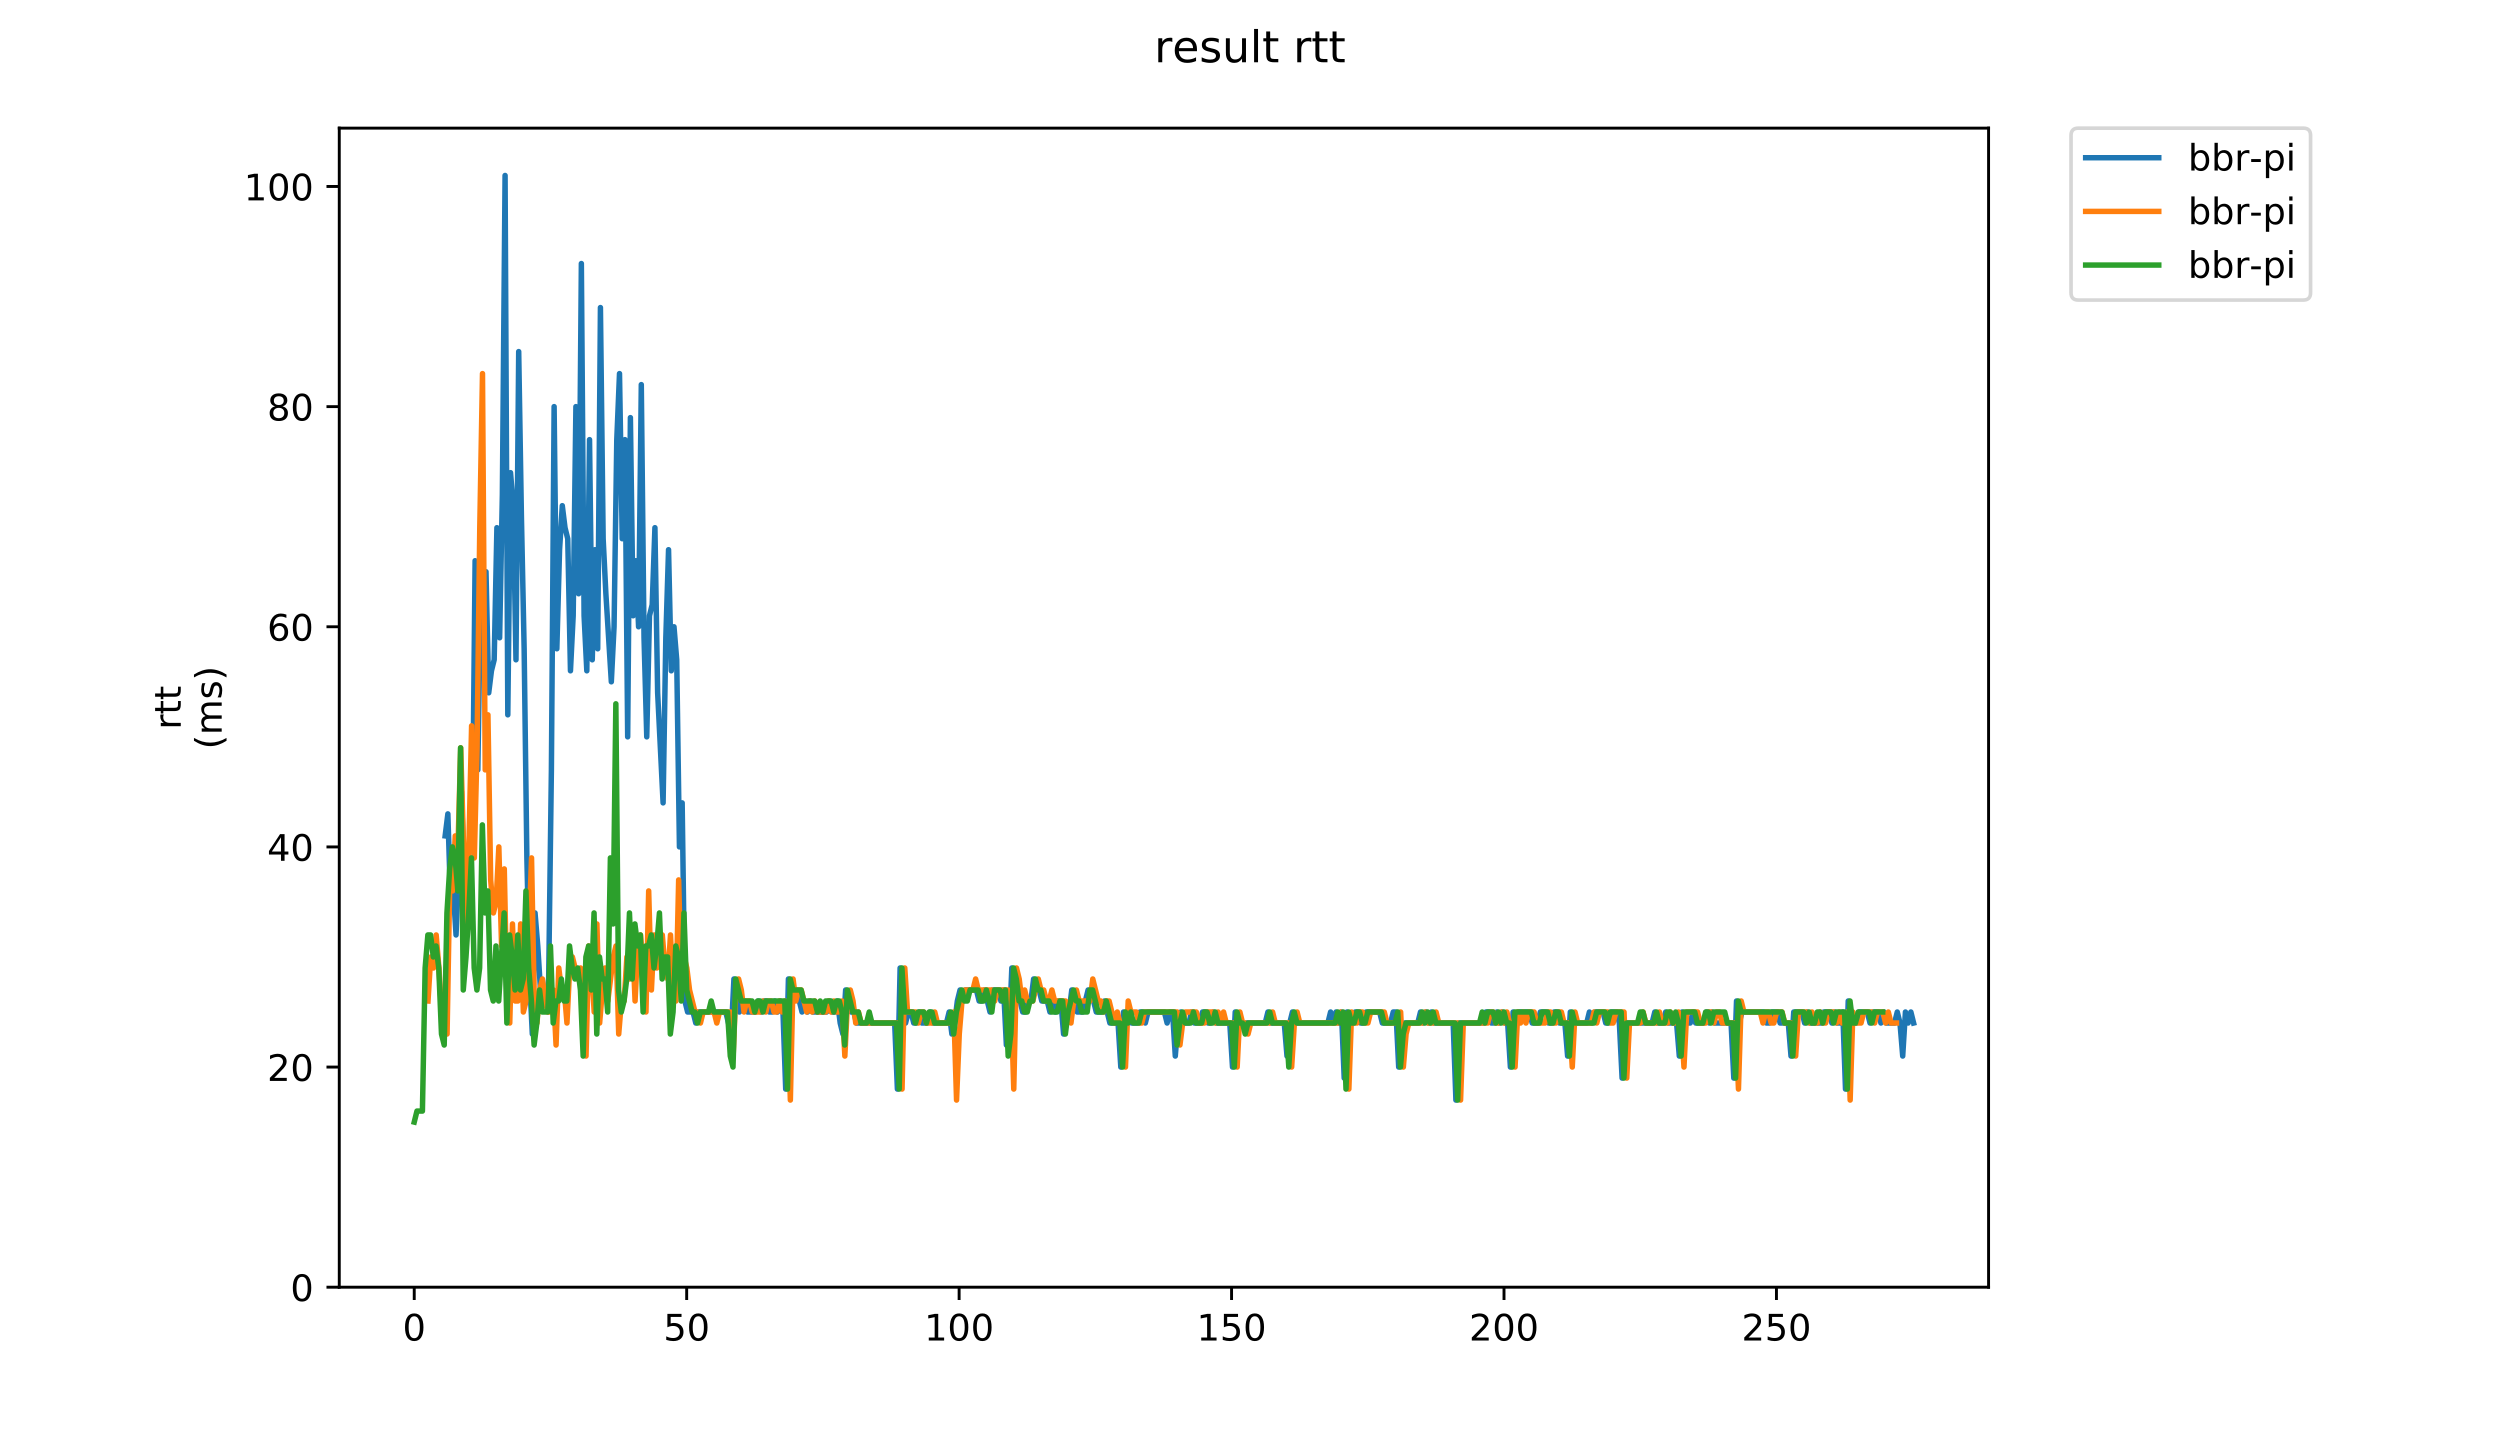 <?xml version="1.0" encoding="utf-8" standalone="no"?>
<!DOCTYPE svg PUBLIC "-//W3C//DTD SVG 1.1//EN"
  "http://www.w3.org/Graphics/SVG/1.1/DTD/svg11.dtd">
<!-- Created with matplotlib (https://matplotlib.org/) -->
<svg height="396pt" version="1.1" viewBox="0 0 684 396" width="684pt" xmlns="http://www.w3.org/2000/svg" xmlns:xlink="http://www.w3.org/1999/xlink">
 <defs>
  <style type="text/css">
*{stroke-linecap:butt;stroke-linejoin:round;}
  </style>
 </defs>
 <g id="figure_1">
  <g id="patch_1">
   <path d="M 0 396 
L 684 396 
L 684 0 
L 0 0 
z
" style="fill:#ffffff;"/>
  </g>
  <g id="axes_1">
   <g id="patch_2">
    <path d="M 92.824 352.174 
L 544.074 352.174 
L 544.074 35.062 
L 92.824 35.062 
z
" style="fill:#ffffff;"/>
   </g>
   <g id="matplotlib.axis_1">
    <g id="xtick_1">
     <g id="line2d_1">
      <defs>
       <path d="M 0 0 
L 0 3.5 
" id="mf0b9e42497" style="stroke:#000000;stroke-width:0.8;"/>
      </defs>
      <g>
       <use style="stroke:#000000;stroke-width:0.8;" x="113.335" xlink:href="#mf0b9e42497" y="352.174"/>
      </g>
     </g>
     <g id="text_1">
      <!-- 0 -->
      <defs>
       <path d="M 31.781 66.406 
Q 24.172 66.406 20.328 58.906 
Q 16.5 51.422 16.5 36.375 
Q 16.5 21.391 20.328 13.891 
Q 24.172 6.391 31.781 6.391 
Q 39.453 6.391 43.281 13.891 
Q 47.125 21.391 47.125 36.375 
Q 47.125 51.422 43.281 58.906 
Q 39.453 66.406 31.781 66.406 
z
M 31.781 74.219 
Q 44.047 74.219 50.516 64.516 
Q 56.984 54.828 56.984 36.375 
Q 56.984 17.969 50.516 8.266 
Q 44.047 -1.422 31.781 -1.422 
Q 19.531 -1.422 13.062 8.266 
Q 6.594 17.969 6.594 36.375 
Q 6.594 54.828 13.062 64.516 
Q 19.531 74.219 31.781 74.219 
z
" id="DejaVuSans-48"/>
      </defs>
      <g transform="translate(110.154 366.773)scale(0.1 -0.1)">
       <use xlink:href="#DejaVuSans-48"/>
      </g>
     </g>
    </g>
    <g id="xtick_2">
     <g id="line2d_2">
      <g>
       <use style="stroke:#000000;stroke-width:0.8;" x="187.876" xlink:href="#mf0b9e42497" y="352.174"/>
      </g>
     </g>
     <g id="text_2">
      <!-- 50 -->
      <defs>
       <path d="M 10.797 72.906 
L 49.516 72.906 
L 49.516 64.594 
L 19.828 64.594 
L 19.828 46.734 
Q 21.969 47.469 24.109 47.828 
Q 26.266 48.188 28.422 48.188 
Q 40.625 48.188 47.75 41.5 
Q 54.891 34.812 54.891 23.391 
Q 54.891 11.625 47.562 5.094 
Q 40.234 -1.422 26.906 -1.422 
Q 22.312 -1.422 17.547 -0.641 
Q 12.797 0.141 7.719 1.703 
L 7.719 11.625 
Q 12.109 9.234 16.797 8.062 
Q 21.484 6.891 26.703 6.891 
Q 35.156 6.891 40.078 11.328 
Q 45.016 15.766 45.016 23.391 
Q 45.016 31 40.078 35.438 
Q 35.156 39.891 26.703 39.891 
Q 22.75 39.891 18.812 39.016 
Q 14.891 38.141 10.797 36.281 
z
" id="DejaVuSans-53"/>
      </defs>
      <g transform="translate(181.513 366.773)scale(0.1 -0.1)">
       <use xlink:href="#DejaVuSans-53"/>
       <use x="63.623" xlink:href="#DejaVuSans-48"/>
      </g>
     </g>
    </g>
    <g id="xtick_3">
     <g id="line2d_3">
      <g>
       <use style="stroke:#000000;stroke-width:0.8;" x="262.416" xlink:href="#mf0b9e42497" y="352.174"/>
      </g>
     </g>
     <g id="text_3">
      <!-- 100 -->
      <defs>
       <path d="M 12.406 8.297 
L 28.516 8.297 
L 28.516 63.922 
L 10.984 60.406 
L 10.984 69.391 
L 28.422 72.906 
L 38.281 72.906 
L 38.281 8.297 
L 54.391 8.297 
L 54.391 0 
L 12.406 0 
z
" id="DejaVuSans-49"/>
      </defs>
      <g transform="translate(252.872 366.773)scale(0.1 -0.1)">
       <use xlink:href="#DejaVuSans-49"/>
       <use x="63.623" xlink:href="#DejaVuSans-48"/>
       <use x="127.246" xlink:href="#DejaVuSans-48"/>
      </g>
     </g>
    </g>
    <g id="xtick_4">
     <g id="line2d_4">
      <g>
       <use style="stroke:#000000;stroke-width:0.8;" x="336.957" xlink:href="#mf0b9e42497" y="352.174"/>
      </g>
     </g>
     <g id="text_4">
      <!-- 150 -->
      <g transform="translate(327.413 366.773)scale(0.1 -0.1)">
       <use xlink:href="#DejaVuSans-49"/>
       <use x="63.623" xlink:href="#DejaVuSans-53"/>
       <use x="127.246" xlink:href="#DejaVuSans-48"/>
      </g>
     </g>
    </g>
    <g id="xtick_5">
     <g id="line2d_5">
      <g>
       <use style="stroke:#000000;stroke-width:0.8;" x="411.497" xlink:href="#mf0b9e42497" y="352.174"/>
      </g>
     </g>
     <g id="text_5">
      <!-- 200 -->
      <defs>
       <path d="M 19.188 8.297 
L 53.609 8.297 
L 53.609 0 
L 7.328 0 
L 7.328 8.297 
Q 12.938 14.109 22.625 23.891 
Q 32.328 33.688 34.812 36.531 
Q 39.547 41.844 41.422 45.531 
Q 43.312 49.219 43.312 52.781 
Q 43.312 58.594 39.234 62.25 
Q 35.156 65.922 28.609 65.922 
Q 23.969 65.922 18.812 64.312 
Q 13.672 62.703 7.812 59.422 
L 7.812 69.391 
Q 13.766 71.781 18.938 73 
Q 24.125 74.219 28.422 74.219 
Q 39.75 74.219 46.484 68.547 
Q 53.219 62.891 53.219 53.422 
Q 53.219 48.922 51.531 44.891 
Q 49.859 40.875 45.406 35.406 
Q 44.188 33.984 37.641 27.219 
Q 31.109 20.453 19.188 8.297 
z
" id="DejaVuSans-50"/>
      </defs>
      <g transform="translate(401.953 366.773)scale(0.1 -0.1)">
       <use xlink:href="#DejaVuSans-50"/>
       <use x="63.623" xlink:href="#DejaVuSans-48"/>
       <use x="127.246" xlink:href="#DejaVuSans-48"/>
      </g>
     </g>
    </g>
    <g id="xtick_6">
     <g id="line2d_6">
      <g>
       <use style="stroke:#000000;stroke-width:0.8;" x="486.037" xlink:href="#mf0b9e42497" y="352.174"/>
      </g>
     </g>
     <g id="text_6">
      <!-- 250 -->
      <g transform="translate(476.494 366.773)scale(0.1 -0.1)">
       <use xlink:href="#DejaVuSans-50"/>
       <use x="63.623" xlink:href="#DejaVuSans-53"/>
       <use x="127.246" xlink:href="#DejaVuSans-48"/>
      </g>
     </g>
    </g>
   </g>
   <g id="matplotlib.axis_2">
    <g id="ytick_1">
     <g id="line2d_7">
      <defs>
       <path d="M 0 0 
L -3.5 0 
" id="mf90b254ada" style="stroke:#000000;stroke-width:0.8;"/>
      </defs>
      <g>
       <use style="stroke:#000000;stroke-width:0.8;" x="92.824" xlink:href="#mf90b254ada" y="352.174"/>
      </g>
     </g>
     <g id="text_7">
      <!-- 0 -->
      <g transform="translate(79.461 355.973)scale(0.1 -0.1)">
       <use xlink:href="#DejaVuSans-48"/>
      </g>
     </g>
    </g>
    <g id="ytick_2">
     <g id="line2d_8">
      <g>
       <use style="stroke:#000000;stroke-width:0.8;" x="92.824" xlink:href="#mf90b254ada" y="291.944"/>
      </g>
     </g>
     <g id="text_8">
      <!-- 20 -->
      <g transform="translate(73.099 295.743)scale(0.1 -0.1)">
       <use xlink:href="#DejaVuSans-50"/>
       <use x="63.623" xlink:href="#DejaVuSans-48"/>
      </g>
     </g>
    </g>
    <g id="ytick_3">
     <g id="line2d_9">
      <g>
       <use style="stroke:#000000;stroke-width:0.8;" x="92.824" xlink:href="#mf90b254ada" y="231.714"/>
      </g>
     </g>
     <g id="text_9">
      <!-- 40 -->
      <defs>
       <path d="M 37.797 64.312 
L 12.891 25.391 
L 37.797 25.391 
z
M 35.203 72.906 
L 47.609 72.906 
L 47.609 25.391 
L 58.016 25.391 
L 58.016 17.188 
L 47.609 17.188 
L 47.609 0 
L 37.797 0 
L 37.797 17.188 
L 4.891 17.188 
L 4.891 26.703 
z
" id="DejaVuSans-52"/>
      </defs>
      <g transform="translate(73.099 235.513)scale(0.1 -0.1)">
       <use xlink:href="#DejaVuSans-52"/>
       <use x="63.623" xlink:href="#DejaVuSans-48"/>
      </g>
     </g>
    </g>
    <g id="ytick_4">
     <g id="line2d_10">
      <g>
       <use style="stroke:#000000;stroke-width:0.8;" x="92.824" xlink:href="#mf90b254ada" y="171.484"/>
      </g>
     </g>
     <g id="text_10">
      <!-- 60 -->
      <defs>
       <path d="M 33.016 40.375 
Q 26.375 40.375 22.484 35.828 
Q 18.609 31.297 18.609 23.391 
Q 18.609 15.531 22.484 10.953 
Q 26.375 6.391 33.016 6.391 
Q 39.656 6.391 43.531 10.953 
Q 47.406 15.531 47.406 23.391 
Q 47.406 31.297 43.531 35.828 
Q 39.656 40.375 33.016 40.375 
z
M 52.594 71.297 
L 52.594 62.312 
Q 48.875 64.062 45.094 64.984 
Q 41.312 65.922 37.594 65.922 
Q 27.828 65.922 22.672 59.328 
Q 17.531 52.734 16.797 39.406 
Q 19.672 43.656 24.016 45.922 
Q 28.375 48.188 33.594 48.188 
Q 44.578 48.188 50.953 41.516 
Q 57.328 34.859 57.328 23.391 
Q 57.328 12.156 50.688 5.359 
Q 44.047 -1.422 33.016 -1.422 
Q 20.359 -1.422 13.672 8.266 
Q 6.984 17.969 6.984 36.375 
Q 6.984 53.656 15.188 63.938 
Q 23.391 74.219 37.203 74.219 
Q 40.922 74.219 44.703 73.484 
Q 48.484 72.75 52.594 71.297 
z
" id="DejaVuSans-54"/>
      </defs>
      <g transform="translate(73.099 175.283)scale(0.1 -0.1)">
       <use xlink:href="#DejaVuSans-54"/>
       <use x="63.623" xlink:href="#DejaVuSans-48"/>
      </g>
     </g>
    </g>
    <g id="ytick_5">
     <g id="line2d_11">
      <g>
       <use style="stroke:#000000;stroke-width:0.8;" x="92.824" xlink:href="#mf90b254ada" y="111.254"/>
      </g>
     </g>
     <g id="text_11">
      <!-- 80 -->
      <defs>
       <path d="M 31.781 34.625 
Q 24.75 34.625 20.719 30.859 
Q 16.703 27.094 16.703 20.516 
Q 16.703 13.922 20.719 10.156 
Q 24.75 6.391 31.781 6.391 
Q 38.812 6.391 42.859 10.172 
Q 46.922 13.969 46.922 20.516 
Q 46.922 27.094 42.891 30.859 
Q 38.875 34.625 31.781 34.625 
z
M 21.922 38.812 
Q 15.578 40.375 12.031 44.719 
Q 8.5 49.078 8.5 55.328 
Q 8.5 64.062 14.719 69.141 
Q 20.953 74.219 31.781 74.219 
Q 42.672 74.219 48.875 69.141 
Q 55.078 64.062 55.078 55.328 
Q 55.078 49.078 51.531 44.719 
Q 48 40.375 41.703 38.812 
Q 48.828 37.156 52.797 32.312 
Q 56.781 27.484 56.781 20.516 
Q 56.781 9.906 50.312 4.234 
Q 43.844 -1.422 31.781 -1.422 
Q 19.734 -1.422 13.25 4.234 
Q 6.781 9.906 6.781 20.516 
Q 6.781 27.484 10.781 32.312 
Q 14.797 37.156 21.922 38.812 
z
M 18.312 54.391 
Q 18.312 48.734 21.844 45.562 
Q 25.391 42.391 31.781 42.391 
Q 38.141 42.391 41.719 45.562 
Q 45.312 48.734 45.312 54.391 
Q 45.312 60.062 41.719 63.234 
Q 38.141 66.406 31.781 66.406 
Q 25.391 66.406 21.844 63.234 
Q 18.312 60.062 18.312 54.391 
z
" id="DejaVuSans-56"/>
      </defs>
      <g transform="translate(73.099 115.053)scale(0.1 -0.1)">
       <use xlink:href="#DejaVuSans-56"/>
       <use x="63.623" xlink:href="#DejaVuSans-48"/>
      </g>
     </g>
    </g>
    <g id="ytick_6">
     <g id="line2d_12">
      <g>
       <use style="stroke:#000000;stroke-width:0.8;" x="92.824" xlink:href="#mf90b254ada" y="51.023"/>
      </g>
     </g>
     <g id="text_12">
      <!-- 100 -->
      <g transform="translate(66.736 54.823)scale(0.1 -0.1)">
       <use xlink:href="#DejaVuSans-49"/>
       <use x="63.623" xlink:href="#DejaVuSans-48"/>
       <use x="127.246" xlink:href="#DejaVuSans-48"/>
      </g>
     </g>
    </g>
    <g id="text_13">
     <!-- rtt -->
     <defs>
      <path d="M 41.109 46.297 
Q 39.594 47.172 37.812 47.578 
Q 36.031 48 33.891 48 
Q 26.266 48 22.188 43.047 
Q 18.109 38.094 18.109 28.812 
L 18.109 0 
L 9.078 0 
L 9.078 54.688 
L 18.109 54.688 
L 18.109 46.188 
Q 20.953 51.172 25.484 53.578 
Q 30.031 56 36.531 56 
Q 37.453 56 38.578 55.875 
Q 39.703 55.766 41.062 55.516 
z
" id="DejaVuSans-114"/>
      <path d="M 18.312 70.219 
L 18.312 54.688 
L 36.812 54.688 
L 36.812 47.703 
L 18.312 47.703 
L 18.312 18.016 
Q 18.312 11.328 20.141 9.422 
Q 21.969 7.516 27.594 7.516 
L 36.812 7.516 
L 36.812 0 
L 27.594 0 
Q 17.188 0 13.234 3.875 
Q 9.281 7.766 9.281 18.016 
L 9.281 47.703 
L 2.688 47.703 
L 2.688 54.688 
L 9.281 54.688 
L 9.281 70.219 
z
" id="DejaVuSans-116"/>
     </defs>
     <g transform="translate(49.459 199.594)rotate(-90)scale(0.1 -0.1)">
      <use xlink:href="#DejaVuSans-114"/>
      <use x="41.113" xlink:href="#DejaVuSans-116"/>
      <use x="80.322" xlink:href="#DejaVuSans-116"/>
     </g>
     <!-- (ms) -->
     <defs>
      <path d="M 31 75.875 
Q 24.469 64.656 21.281 53.656 
Q 18.109 42.672 18.109 31.391 
Q 18.109 20.125 21.312 9.062 
Q 24.516 -2 31 -13.188 
L 23.188 -13.188 
Q 15.875 -1.703 12.234 9.375 
Q 8.594 20.453 8.594 31.391 
Q 8.594 42.281 12.203 53.312 
Q 15.828 64.359 23.188 75.875 
z
" id="DejaVuSans-40"/>
      <path d="M 52 44.188 
Q 55.375 50.25 60.062 53.125 
Q 64.75 56 71.094 56 
Q 79.641 56 84.281 50.016 
Q 88.922 44.047 88.922 33.016 
L 88.922 0 
L 79.891 0 
L 79.891 32.719 
Q 79.891 40.578 77.094 44.375 
Q 74.312 48.188 68.609 48.188 
Q 61.625 48.188 57.562 43.547 
Q 53.516 38.922 53.516 30.906 
L 53.516 0 
L 44.484 0 
L 44.484 32.719 
Q 44.484 40.625 41.703 44.406 
Q 38.922 48.188 33.109 48.188 
Q 26.219 48.188 22.156 43.531 
Q 18.109 38.875 18.109 30.906 
L 18.109 0 
L 9.078 0 
L 9.078 54.688 
L 18.109 54.688 
L 18.109 46.188 
Q 21.188 51.219 25.484 53.609 
Q 29.781 56 35.688 56 
Q 41.656 56 45.828 52.969 
Q 50 49.953 52 44.188 
z
" id="DejaVuSans-109"/>
      <path d="M 44.281 53.078 
L 44.281 44.578 
Q 40.484 46.531 36.375 47.5 
Q 32.281 48.484 27.875 48.484 
Q 21.188 48.484 17.844 46.438 
Q 14.5 44.391 14.5 40.281 
Q 14.5 37.156 16.891 35.375 
Q 19.281 33.594 26.516 31.984 
L 29.594 31.297 
Q 39.156 29.25 43.188 25.516 
Q 47.219 21.781 47.219 15.094 
Q 47.219 7.469 41.188 3.016 
Q 35.156 -1.422 24.609 -1.422 
Q 20.219 -1.422 15.453 -0.562 
Q 10.688 0.297 5.422 2 
L 5.422 11.281 
Q 10.406 8.688 15.234 7.391 
Q 20.062 6.109 24.812 6.109 
Q 31.156 6.109 34.562 8.281 
Q 37.984 10.453 37.984 14.406 
Q 37.984 18.062 35.516 20.016 
Q 33.062 21.969 24.703 23.781 
L 21.578 24.516 
Q 13.234 26.266 9.516 29.906 
Q 5.812 33.547 5.812 39.891 
Q 5.812 47.609 11.281 51.797 
Q 16.75 56 26.812 56 
Q 31.781 56 36.172 55.266 
Q 40.578 54.547 44.281 53.078 
z
" id="DejaVuSans-115"/>
      <path d="M 8.016 75.875 
L 15.828 75.875 
Q 23.141 64.359 26.781 53.312 
Q 30.422 42.281 30.422 31.391 
Q 30.422 20.453 26.781 9.375 
Q 23.141 -1.703 15.828 -13.188 
L 8.016 -13.188 
Q 14.5 -2 17.703 9.062 
Q 20.906 20.125 20.906 31.391 
Q 20.906 42.672 17.703 53.656 
Q 14.5 64.656 8.016 75.875 
z
" id="DejaVuSans-41"/>
     </defs>
     <g transform="translate(60.657 204.995)rotate(-90)scale(0.1 -0.1)">
      <use xlink:href="#DejaVuSans-40"/>
      <use x="39.014" xlink:href="#DejaVuSans-109"/>
      <use x="136.426" xlink:href="#DejaVuSans-115"/>
      <use x="188.525" xlink:href="#DejaVuSans-41"/>
     </g>
    </g>
   </g>
   <g id="line2d_13">
    <path clip-path="url(#pca99e7df25)" d="M 121.79 228.702 
L 122.535 222.679 
L 123.28 246.771 
L 124.026 243.76 
L 124.771 255.806 
L 125.517 237.737 
L 126.262 216.656 
L 127.007 240.748 
L 127.753 237.737 
L 128.498 231.714 
L 129.244 228.702 
L 129.989 153.415 
L 130.734 210.633 
L 131.48 162.449 
L 132.225 183.53 
L 132.971 156.426 
L 133.716 189.553 
L 134.462 183.53 
L 135.207 180.518 
L 135.952 144.38 
L 136.698 174.495 
L 137.443 135.346 
L 138.189 48.012 
L 138.934 195.576 
L 139.679 129.323 
L 140.425 138.357 
L 141.17 180.518 
L 141.916 96.196 
L 142.661 141.369 
L 143.406 177.507 
L 144.152 234.725 
L 144.897 267.852 
L 145.643 282.91 
L 146.388 249.783 
L 147.133 258.817 
L 147.879 270.863 
L 148.624 273.875 
L 149.37 273.875 
L 150.115 267.852 
L 150.86 210.633 
L 151.606 111.254 
L 152.351 177.507 
L 153.097 150.403 
L 153.842 138.357 
L 154.587 144.38 
L 155.333 147.392 
L 156.078 183.53 
L 156.824 168.472 
L 157.569 111.254 
L 158.314 162.449 
L 159.06 72.104 
L 159.805 168.472 
L 160.551 183.53 
L 161.296 120.288 
L 162.041 180.518 
L 162.787 150.403 
L 163.532 177.507 
L 164.278 84.15 
L 165.023 147.392 
L 165.768 162.449 
L 167.259 186.541 
L 168.005 171.484 
L 168.75 120.288 
L 169.496 102.219 
L 170.241 147.392 
L 170.986 120.288 
L 171.732 201.599 
L 172.477 114.265 
L 173.223 168.472 
L 173.968 153.415 
L 174.713 171.484 
L 175.459 105.231 
L 176.204 174.495 
L 176.95 201.599 
L 177.695 168.472 
L 178.44 165.461 
L 179.186 144.38 
L 179.931 189.553 
L 181.422 219.668 
L 182.167 174.495 
L 182.913 150.403 
L 183.658 183.53 
L 184.404 171.484 
L 185.149 180.518 
L 185.894 231.714 
L 186.64 219.668 
L 187.385 273.875 
L 188.131 276.886 
L 189.621 276.886 
L 190.367 279.898 
L 191.112 276.886 
L 198.566 276.886 
L 200.057 282.91 
L 200.802 267.852 
L 201.548 270.863 
L 202.293 276.886 
L 203.039 273.875 
L 203.784 273.875 
L 204.53 276.886 
L 206.766 276.886 
L 207.511 273.875 
L 208.257 276.886 
L 209.002 273.875 
L 209.747 273.875 
L 210.493 276.886 
L 211.238 276.886 
L 211.984 273.875 
L 212.729 276.886 
L 213.474 273.875 
L 214.22 276.886 
L 214.965 297.967 
L 215.711 267.852 
L 216.456 273.875 
L 217.201 270.863 
L 217.947 270.863 
L 219.438 276.886 
L 220.183 273.875 
L 220.928 276.886 
L 221.674 273.875 
L 222.419 276.886 
L 226.146 276.886 
L 226.892 273.875 
L 227.637 276.886 
L 228.382 276.886 
L 229.128 273.875 
L 229.873 279.898 
L 230.619 282.91 
L 231.364 270.863 
L 232.855 276.886 
L 233.6 276.886 
L 234.346 279.898 
L 244.781 279.898 
L 245.527 297.967 
L 246.272 264.84 
L 247.018 276.886 
L 247.763 279.898 
L 248.508 276.886 
L 249.254 276.886 
L 249.999 279.898 
L 250.745 279.898 
L 251.49 276.886 
L 252.235 279.898 
L 253.726 279.898 
L 254.472 276.886 
L 255.217 279.898 
L 258.944 279.898 
L 259.689 276.886 
L 260.435 282.91 
L 261.18 279.898 
L 261.926 273.875 
L 262.671 270.863 
L 263.416 273.875 
L 264.162 270.863 
L 267.143 270.863 
L 267.889 273.875 
L 268.634 273.875 
L 269.38 270.863 
L 270.87 276.886 
L 271.616 270.863 
L 273.107 270.863 
L 273.852 273.875 
L 274.598 270.863 
L 275.343 285.921 
L 276.088 282.91 
L 276.834 264.84 
L 277.579 267.852 
L 278.325 273.875 
L 279.07 273.875 
L 279.815 276.886 
L 280.561 276.886 
L 281.306 273.875 
L 282.052 273.875 
L 282.797 267.852 
L 283.542 270.863 
L 284.288 270.863 
L 285.033 273.875 
L 286.524 273.875 
L 287.269 276.886 
L 288.015 273.875 
L 288.76 276.886 
L 289.506 273.875 
L 290.251 273.875 
L 290.996 282.91 
L 291.742 276.886 
L 292.487 276.886 
L 293.233 270.863 
L 294.723 276.886 
L 296.214 276.886 
L 297.705 270.863 
L 298.45 270.863 
L 299.941 276.886 
L 301.432 276.886 
L 302.177 273.875 
L 303.668 279.898 
L 305.904 279.898 
L 306.65 291.944 
L 307.395 276.886 
L 308.141 279.898 
L 308.886 276.886 
L 309.632 279.898 
L 311.122 279.898 
L 311.868 276.886 
L 312.613 276.886 
L 313.359 279.898 
L 314.104 276.886 
L 318.576 276.886 
L 319.322 279.898 
L 320.067 276.886 
L 320.813 276.886 
L 321.558 288.933 
L 322.303 279.898 
L 323.049 276.886 
L 323.794 279.898 
L 325.285 279.898 
L 326.03 276.886 
L 326.776 279.898 
L 328.267 279.898 
L 329.012 276.886 
L 329.757 276.886 
L 330.503 279.898 
L 331.248 279.898 
L 331.994 276.886 
L 332.739 279.898 
L 336.466 279.898 
L 337.211 291.944 
L 337.957 276.886 
L 338.702 279.898 
L 346.156 279.898 
L 346.902 276.886 
L 347.647 279.898 
L 351.374 279.898 
L 352.12 288.933 
L 352.865 279.898 
L 353.61 276.886 
L 354.356 279.898 
L 363.301 279.898 
L 364.046 276.886 
L 364.791 279.898 
L 365.537 276.886 
L 366.282 279.898 
L 367.028 276.886 
L 367.773 294.956 
L 368.518 276.886 
L 369.264 279.898 
L 370.009 279.898 
L 370.755 276.886 
L 371.5 276.886 
L 372.245 279.898 
L 372.991 279.898 
L 373.736 276.886 
L 377.463 276.886 
L 378.209 279.898 
L 380.445 279.898 
L 381.19 276.886 
L 381.936 276.886 
L 382.681 291.944 
L 383.427 282.91 
L 384.172 279.898 
L 387.899 279.898 
L 388.644 276.886 
L 389.39 279.898 
L 390.135 276.886 
L 390.881 279.898 
L 391.626 276.886 
L 392.371 279.898 
L 397.589 279.898 
L 398.335 300.979 
L 399.08 279.898 
L 405.789 279.898 
L 406.534 276.886 
L 407.279 276.886 
L 408.025 279.898 
L 408.77 279.898 
L 409.516 276.886 
L 410.261 279.898 
L 411.006 276.886 
L 411.752 279.898 
L 412.497 279.898 
L 413.243 291.944 
L 413.988 276.886 
L 414.734 279.898 
L 415.479 276.886 
L 418.461 276.886 
L 419.206 279.898 
L 420.697 279.898 
L 421.442 276.886 
L 422.933 276.886 
L 423.678 279.898 
L 424.424 279.898 
L 425.169 276.886 
L 425.915 276.886 
L 426.66 279.898 
L 428.151 279.898 
L 428.896 288.933 
L 429.642 276.886 
L 430.387 279.898 
L 434.114 279.898 
L 434.859 276.886 
L 435.605 279.898 
L 436.35 276.886 
L 438.586 276.886 
L 439.332 279.898 
L 440.077 279.898 
L 440.823 276.886 
L 442.313 276.886 
L 443.059 279.898 
L 443.804 294.956 
L 444.55 279.898 
L 452.004 279.898 
L 452.749 276.886 
L 453.495 279.898 
L 454.985 279.898 
L 455.731 276.886 
L 456.476 279.898 
L 458.712 279.898 
L 459.458 288.933 
L 460.203 276.886 
L 460.949 279.898 
L 462.439 279.898 
L 463.185 276.886 
L 463.93 279.898 
L 466.166 279.898 
L 466.912 276.886 
L 467.657 279.898 
L 468.403 276.886 
L 469.148 279.898 
L 473.62 279.898 
L 474.366 294.956 
L 475.111 273.875 
L 475.857 279.898 
L 476.602 276.886 
L 482.565 276.886 
L 483.311 279.898 
L 484.056 279.898 
L 484.802 276.886 
L 486.292 276.886 
L 487.038 279.898 
L 489.274 279.898 
L 490.019 288.933 
L 490.765 276.886 
L 493.001 276.886 
L 493.746 279.898 
L 494.492 276.886 
L 495.237 279.898 
L 498.219 279.898 
L 498.964 276.886 
L 500.455 276.886 
L 501.2 279.898 
L 501.946 276.886 
L 502.691 279.898 
L 503.437 279.898 
L 504.182 276.886 
L 504.927 297.967 
L 505.673 273.875 
L 506.418 279.898 
L 507.909 279.898 
L 508.654 276.886 
L 510.891 276.886 
L 511.636 279.898 
L 512.381 276.886 
L 513.872 276.886 
L 514.618 279.898 
L 515.363 276.886 
L 516.109 279.898 
L 518.345 279.898 
L 519.09 276.886 
L 519.836 279.898 
L 520.581 288.933 
L 521.326 276.886 
L 522.072 279.898 
L 522.817 276.886 
L 523.563 279.898 
L 523.563 279.898 
" style="fill:none;stroke:#1f77b4;stroke-linecap:square;stroke-width:1.5;"/>
   </g>
   <g id="line2d_14">
    <path clip-path="url(#pca99e7df25)" d="M 117.103 273.875 
L 117.848 261.829 
L 118.593 264.84 
L 119.339 255.806 
L 120.084 264.84 
L 120.83 276.886 
L 121.575 282.91 
L 122.32 282.91 
L 123.066 240.748 
L 123.811 243.76 
L 124.557 228.702 
L 125.302 231.714 
L 126.047 204.61 
L 127.538 255.806 
L 128.284 231.714 
L 129.029 198.587 
L 129.774 234.725 
L 130.52 204.61 
L 131.265 144.38 
L 132.011 102.219 
L 132.756 210.633 
L 133.501 195.576 
L 134.247 240.748 
L 134.992 249.783 
L 135.738 246.771 
L 136.483 231.714 
L 137.228 258.817 
L 137.974 237.737 
L 138.719 273.875 
L 139.465 279.898 
L 140.21 252.794 
L 140.955 273.875 
L 141.701 273.875 
L 142.446 252.794 
L 143.192 276.886 
L 143.937 273.875 
L 144.683 255.806 
L 145.428 234.725 
L 146.173 273.875 
L 146.919 279.898 
L 147.664 270.863 
L 148.41 267.852 
L 149.155 273.875 
L 149.9 276.886 
L 150.646 276.886 
L 151.391 270.863 
L 152.137 285.921 
L 152.882 264.84 
L 153.627 270.863 
L 154.373 270.863 
L 155.118 279.898 
L 155.864 264.84 
L 156.609 261.829 
L 158.1 267.852 
L 158.845 264.84 
L 159.591 273.875 
L 160.336 288.933 
L 161.081 258.817 
L 161.827 264.84 
L 162.572 276.886 
L 163.318 252.794 
L 164.063 279.898 
L 164.808 270.863 
L 165.554 264.84 
L 166.299 273.875 
L 167.79 261.829 
L 168.535 258.817 
L 169.281 282.91 
L 170.026 273.875 
L 170.772 273.875 
L 171.517 261.829 
L 172.262 267.852 
L 173.008 255.806 
L 173.753 273.875 
L 174.499 258.817 
L 175.244 255.806 
L 175.989 264.84 
L 176.735 276.886 
L 177.48 243.76 
L 178.226 270.863 
L 178.971 255.806 
L 179.717 264.84 
L 180.462 261.829 
L 181.207 255.806 
L 181.953 264.84 
L 182.698 267.852 
L 183.444 255.806 
L 184.189 270.863 
L 184.934 273.875 
L 185.68 240.748 
L 186.425 270.863 
L 187.171 261.829 
L 187.916 264.84 
L 188.661 270.863 
L 190.152 276.886 
L 190.898 276.886 
L 191.643 279.898 
L 192.388 276.886 
L 195.37 276.886 
L 196.115 279.898 
L 196.861 276.886 
L 199.842 276.886 
L 200.588 288.933 
L 201.333 270.863 
L 202.079 267.852 
L 202.824 270.863 
L 203.569 276.886 
L 204.315 273.875 
L 205.06 273.875 
L 205.806 276.886 
L 208.042 276.886 
L 208.787 273.875 
L 209.533 276.886 
L 210.278 273.875 
L 211.023 273.875 
L 211.769 276.886 
L 212.514 276.886 
L 213.26 273.875 
L 214.005 276.886 
L 214.751 273.875 
L 215.496 276.886 
L 216.241 300.979 
L 216.987 267.852 
L 217.732 273.875 
L 218.478 270.863 
L 219.223 270.863 
L 220.714 276.886 
L 221.459 273.875 
L 222.205 276.886 
L 222.95 273.875 
L 223.695 276.886 
L 225.932 276.886 
L 226.677 273.875 
L 227.422 276.886 
L 228.168 273.875 
L 228.913 276.886 
L 229.659 276.886 
L 230.404 273.875 
L 231.149 288.933 
L 231.895 273.875 
L 232.64 270.863 
L 233.386 273.875 
L 234.131 279.898 
L 234.876 276.886 
L 235.622 279.898 
L 246.057 279.898 
L 246.803 297.967 
L 247.548 264.84 
L 248.294 276.886 
L 250.53 276.886 
L 251.275 279.898 
L 252.021 276.886 
L 252.766 276.886 
L 253.512 279.898 
L 255.002 279.898 
L 255.748 276.886 
L 256.493 279.898 
L 260.22 279.898 
L 260.966 276.886 
L 261.711 300.979 
L 262.456 282.91 
L 263.202 273.875 
L 263.947 270.863 
L 266.183 270.863 
L 266.929 267.852 
L 267.674 270.863 
L 271.401 270.863 
L 272.147 273.875 
L 272.892 270.863 
L 275.874 270.863 
L 276.619 273.875 
L 277.364 297.967 
L 278.11 264.84 
L 278.855 267.852 
L 279.601 273.875 
L 280.346 270.863 
L 281.091 273.875 
L 282.582 273.875 
L 284.073 267.852 
L 284.819 270.863 
L 285.564 270.863 
L 286.309 273.875 
L 287.055 273.875 
L 287.8 270.863 
L 288.546 273.875 
L 291.527 273.875 
L 293.018 279.898 
L 293.763 273.875 
L 294.509 270.863 
L 295.254 273.875 
L 298.236 273.875 
L 298.981 267.852 
L 300.472 273.875 
L 301.217 273.875 
L 301.963 276.886 
L 302.708 273.875 
L 303.454 273.875 
L 304.944 279.898 
L 305.69 276.886 
L 306.435 279.898 
L 307.181 279.898 
L 307.926 291.944 
L 308.671 273.875 
L 309.417 276.886 
L 310.908 276.886 
L 311.653 279.898 
L 312.398 279.898 
L 313.144 276.886 
L 322.089 276.886 
L 322.834 285.921 
L 323.58 279.898 
L 324.325 276.886 
L 327.307 276.886 
L 328.052 279.898 
L 329.543 279.898 
L 330.288 276.886 
L 331.779 276.886 
L 332.524 279.898 
L 333.27 276.886 
L 334.015 279.898 
L 334.761 276.886 
L 335.506 279.898 
L 337.742 279.898 
L 338.488 291.944 
L 339.233 276.886 
L 339.978 279.898 
L 340.724 279.898 
L 341.469 282.91 
L 342.215 279.898 
L 347.432 279.898 
L 348.178 276.886 
L 348.923 279.898 
L 352.65 279.898 
L 353.396 291.944 
L 354.141 279.898 
L 354.887 276.886 
L 355.632 279.898 
L 366.068 279.898 
L 366.813 276.886 
L 367.558 279.898 
L 368.304 279.898 
L 369.049 297.967 
L 369.795 276.886 
L 370.54 279.898 
L 371.285 279.898 
L 372.031 276.886 
L 372.776 276.886 
L 373.522 279.898 
L 374.267 279.898 
L 375.012 276.886 
L 378.739 276.886 
L 379.485 279.898 
L 382.466 279.898 
L 383.212 276.886 
L 383.957 291.944 
L 384.703 282.91 
L 385.448 279.898 
L 389.175 279.898 
L 389.921 276.886 
L 390.666 279.898 
L 392.157 279.898 
L 392.902 276.886 
L 393.648 279.898 
L 398.865 279.898 
L 399.611 300.979 
L 400.356 279.898 
L 407.065 279.898 
L 407.81 276.886 
L 408.556 276.886 
L 409.301 279.898 
L 410.046 279.898 
L 410.792 276.886 
L 411.537 279.898 
L 412.283 276.886 
L 413.028 279.898 
L 413.773 279.898 
L 414.519 291.944 
L 415.264 276.886 
L 416.01 279.898 
L 416.755 276.886 
L 417.5 279.898 
L 418.246 276.886 
L 419.737 276.886 
L 420.482 279.898 
L 422.718 279.898 
L 423.464 276.886 
L 424.209 276.886 
L 424.955 279.898 
L 425.7 279.898 
L 426.445 276.886 
L 427.191 276.886 
L 427.936 279.898 
L 429.427 279.898 
L 430.172 291.944 
L 430.918 276.886 
L 431.663 279.898 
L 435.39 279.898 
L 436.136 276.886 
L 436.881 279.898 
L 437.626 276.886 
L 439.863 276.886 
L 440.608 279.898 
L 441.353 279.898 
L 442.099 276.886 
L 444.335 276.886 
L 445.08 294.956 
L 445.826 279.898 
L 448.807 279.898 
L 449.553 276.886 
L 450.298 279.898 
L 453.28 279.898 
L 454.025 276.886 
L 454.771 279.898 
L 456.261 279.898 
L 457.007 276.886 
L 457.752 279.898 
L 458.498 279.898 
L 459.243 276.886 
L 459.989 279.898 
L 460.734 291.944 
L 461.479 276.886 
L 464.461 276.886 
L 465.206 279.898 
L 466.697 279.898 
L 467.443 276.886 
L 468.188 276.886 
L 468.933 279.898 
L 469.679 276.886 
L 470.424 276.886 
L 471.17 279.898 
L 474.897 279.898 
L 475.642 297.967 
L 476.387 273.875 
L 477.133 276.886 
L 481.605 276.886 
L 482.351 279.898 
L 483.096 276.886 
L 483.841 276.886 
L 484.587 279.898 
L 485.332 279.898 
L 486.078 276.886 
L 487.568 276.886 
L 488.314 279.898 
L 490.55 279.898 
L 491.295 288.933 
L 492.041 276.886 
L 494.277 276.886 
L 495.023 279.898 
L 495.768 276.886 
L 496.513 279.898 
L 497.259 279.898 
L 498.004 276.886 
L 498.75 279.898 
L 499.495 279.898 
L 500.24 276.886 
L 501.731 276.886 
L 502.477 279.898 
L 503.222 276.886 
L 503.967 279.898 
L 504.713 279.898 
L 505.458 276.886 
L 506.204 300.979 
L 506.949 276.886 
L 507.694 279.898 
L 509.185 279.898 
L 509.931 276.886 
L 512.167 276.886 
L 512.912 279.898 
L 513.658 276.886 
L 515.148 276.886 
L 515.894 279.898 
L 516.639 276.886 
L 517.385 279.898 
L 518.875 279.898 
L 518.875 279.898 
" style="fill:none;stroke:#ff7f0e;stroke-linecap:square;stroke-width:1.5;"/>
   </g>
   <g id="line2d_15">
    <path clip-path="url(#pca99e7df25)" d="M 113.335 307.002 
L 114.081 303.99 
L 115.571 303.99 
L 116.317 264.84 
L 117.062 255.806 
L 117.808 255.806 
L 118.553 261.829 
L 119.299 258.817 
L 120.044 264.84 
L 120.789 282.91 
L 121.535 285.921 
L 122.28 249.783 
L 123.026 237.737 
L 123.771 231.714 
L 124.516 234.725 
L 125.262 243.76 
L 126.007 204.61 
L 126.753 270.863 
L 127.498 261.829 
L 128.243 249.783 
L 128.989 234.725 
L 129.734 264.84 
L 130.48 270.863 
L 131.225 264.84 
L 131.97 225.691 
L 132.716 249.783 
L 133.461 243.76 
L 134.207 270.863 
L 134.952 273.875 
L 135.697 258.817 
L 136.443 273.875 
L 137.934 249.783 
L 138.679 279.898 
L 139.424 255.806 
L 140.17 261.829 
L 140.915 270.863 
L 141.661 255.806 
L 142.406 270.863 
L 143.151 267.852 
L 143.897 243.76 
L 144.642 264.84 
L 145.388 273.875 
L 146.133 285.921 
L 146.878 279.898 
L 147.624 270.863 
L 148.369 276.886 
L 149.86 276.886 
L 150.605 258.817 
L 151.351 279.898 
L 152.096 273.875 
L 152.842 273.875 
L 153.587 267.852 
L 154.333 273.875 
L 155.078 273.875 
L 155.823 258.817 
L 156.569 264.84 
L 157.314 267.852 
L 158.06 264.84 
L 158.805 270.863 
L 159.55 288.933 
L 160.296 261.829 
L 161.041 258.817 
L 161.787 270.863 
L 162.532 249.783 
L 163.277 282.91 
L 164.023 261.829 
L 164.768 267.852 
L 165.514 267.852 
L 166.259 276.886 
L 167.004 234.725 
L 167.75 252.794 
L 168.495 192.564 
L 169.241 270.863 
L 169.986 276.886 
L 170.731 273.875 
L 171.477 267.852 
L 172.222 249.783 
L 172.968 267.852 
L 173.713 252.794 
L 174.458 258.817 
L 175.204 255.806 
L 175.949 276.886 
L 176.695 258.817 
L 177.44 258.817 
L 178.185 255.806 
L 178.931 264.84 
L 179.676 258.817 
L 180.422 249.783 
L 181.167 267.852 
L 181.912 261.829 
L 182.658 261.829 
L 183.403 282.91 
L 184.149 276.886 
L 184.894 258.817 
L 185.639 261.829 
L 186.385 273.875 
L 187.13 249.783 
L 187.876 270.863 
L 189.367 276.886 
L 190.112 276.886 
L 190.857 279.898 
L 191.603 276.886 
L 193.839 276.886 
L 194.584 273.875 
L 195.33 276.886 
L 199.057 276.886 
L 199.802 288.933 
L 200.548 291.944 
L 201.293 267.852 
L 202.784 273.875 
L 205.765 273.875 
L 206.511 276.886 
L 207.256 273.875 
L 208.002 273.875 
L 208.747 276.886 
L 209.492 273.875 
L 214.71 273.875 
L 215.456 297.967 
L 216.201 267.852 
L 216.946 270.863 
L 219.183 270.863 
L 219.928 273.875 
L 222.91 273.875 
L 223.655 276.886 
L 224.401 273.875 
L 225.146 276.886 
L 225.891 273.875 
L 227.382 273.875 
L 228.128 276.886 
L 228.873 273.875 
L 229.618 273.875 
L 230.364 276.886 
L 231.109 285.921 
L 231.855 270.863 
L 233.345 276.886 
L 234.836 276.886 
L 235.582 279.898 
L 237.072 279.898 
L 237.818 276.886 
L 238.563 279.898 
L 245.272 279.898 
L 246.017 297.967 
L 246.763 264.84 
L 247.508 276.886 
L 249.744 276.886 
L 250.49 279.898 
L 251.235 276.886 
L 252.726 276.886 
L 253.471 279.898 
L 254.217 276.886 
L 254.962 276.886 
L 255.707 279.898 
L 259.435 279.898 
L 260.18 276.886 
L 260.925 282.91 
L 261.671 276.886 
L 263.162 270.863 
L 263.907 273.875 
L 264.652 273.875 
L 265.398 270.863 
L 267.634 270.863 
L 268.379 273.875 
L 269.125 273.875 
L 269.87 270.863 
L 271.361 276.886 
L 272.106 270.863 
L 273.597 270.863 
L 274.343 273.875 
L 275.088 270.863 
L 275.833 288.933 
L 276.579 282.91 
L 277.324 264.84 
L 278.07 267.852 
L 278.815 273.875 
L 279.56 273.875 
L 280.306 276.886 
L 281.051 276.886 
L 281.797 273.875 
L 282.542 273.875 
L 283.287 267.852 
L 284.033 270.863 
L 284.778 270.863 
L 285.524 273.875 
L 287.014 273.875 
L 287.76 276.886 
L 289.251 276.886 
L 289.996 273.875 
L 290.741 273.875 
L 291.487 282.91 
L 292.232 276.886 
L 293.723 270.863 
L 294.469 273.875 
L 295.214 273.875 
L 295.959 276.886 
L 297.45 276.886 
L 298.196 270.863 
L 298.941 270.863 
L 300.432 276.886 
L 301.923 276.886 
L 302.668 273.875 
L 304.159 279.898 
L 306.395 279.898 
L 307.14 291.944 
L 307.886 276.886 
L 308.631 279.898 
L 309.377 276.886 
L 310.122 279.898 
L 311.613 279.898 
L 312.358 276.886 
L 321.303 276.886 
L 322.048 285.921 
L 322.794 279.898 
L 323.539 276.886 
L 324.285 279.898 
L 325.775 279.898 
L 326.521 276.886 
L 327.266 279.898 
L 328.757 279.898 
L 329.503 276.886 
L 330.248 276.886 
L 330.993 279.898 
L 331.739 279.898 
L 332.484 276.886 
L 333.23 279.898 
L 336.957 279.898 
L 337.702 291.944 
L 338.447 276.886 
L 339.193 279.898 
L 339.938 279.898 
L 340.684 282.91 
L 341.429 279.898 
L 346.647 279.898 
L 347.392 276.886 
L 348.138 279.898 
L 351.865 279.898 
L 352.61 291.944 
L 353.355 279.898 
L 354.101 276.886 
L 354.846 279.898 
L 365.282 279.898 
L 366.027 276.886 
L 366.773 279.898 
L 367.518 276.886 
L 368.264 297.967 
L 369.009 276.886 
L 369.754 279.898 
L 370.5 279.898 
L 371.245 276.886 
L 371.991 276.886 
L 372.736 279.898 
L 373.481 279.898 
L 374.227 276.886 
L 377.954 276.886 
L 378.699 279.898 
L 381.681 279.898 
L 382.426 276.886 
L 383.172 291.944 
L 383.917 282.91 
L 384.662 279.898 
L 388.389 279.898 
L 389.135 276.886 
L 389.88 279.898 
L 390.626 276.886 
L 391.371 279.898 
L 392.116 276.886 
L 392.862 279.898 
L 398.08 279.898 
L 398.825 300.979 
L 399.571 279.898 
L 404.788 279.898 
L 405.534 276.886 
L 406.279 279.898 
L 407.025 276.886 
L 408.515 276.886 
L 409.261 279.898 
L 410.006 276.886 
L 410.752 279.898 
L 411.497 276.886 
L 412.242 279.898 
L 412.988 279.898 
L 413.733 291.944 
L 414.479 276.886 
L 418.951 276.886 
L 419.696 279.898 
L 421.187 279.898 
L 421.933 276.886 
L 423.423 276.886 
L 424.169 279.898 
L 424.914 279.898 
L 425.66 276.886 
L 426.405 276.886 
L 427.15 279.898 
L 428.641 279.898 
L 429.387 288.933 
L 430.132 276.886 
L 430.877 279.898 
L 436.095 279.898 
L 436.841 276.886 
L 439.077 276.886 
L 439.822 279.898 
L 440.568 276.886 
L 443.549 276.886 
L 444.295 294.956 
L 445.04 279.898 
L 448.022 279.898 
L 448.767 276.886 
L 449.513 276.886 
L 450.258 279.898 
L 452.494 279.898 
L 453.24 276.886 
L 453.985 279.898 
L 455.476 279.898 
L 456.221 276.886 
L 456.967 276.886 
L 457.712 279.898 
L 458.457 276.886 
L 459.203 279.898 
L 459.948 288.933 
L 460.694 276.886 
L 463.675 276.886 
L 464.421 279.898 
L 465.911 279.898 
L 466.657 276.886 
L 467.402 276.886 
L 468.148 279.898 
L 468.893 276.886 
L 471.875 276.886 
L 472.62 279.898 
L 474.111 279.898 
L 474.856 294.956 
L 475.602 273.875 
L 476.347 276.886 
L 487.528 276.886 
L 488.274 279.898 
L 489.764 279.898 
L 490.51 288.933 
L 491.255 276.886 
L 493.491 276.886 
L 494.237 279.898 
L 494.982 276.886 
L 495.728 279.898 
L 496.473 279.898 
L 497.218 276.886 
L 497.964 276.886 
L 498.709 279.898 
L 499.455 276.886 
L 500.945 276.886 
L 501.691 279.898 
L 502.436 276.886 
L 504.673 276.886 
L 505.418 297.967 
L 506.163 273.875 
L 506.909 279.898 
L 507.654 279.898 
L 508.4 276.886 
L 511.381 276.886 
L 512.127 279.898 
L 512.872 276.886 
L 515.108 276.886 
L 515.108 276.886 
" style="fill:none;stroke:#2ca02c;stroke-linecap:square;stroke-width:1.5;"/>
   </g>
   <g id="patch_3">
    <path d="M 92.824 352.174 
L 92.824 35.062 
" style="fill:none;stroke:#000000;stroke-linecap:square;stroke-linejoin:miter;stroke-width:0.8;"/>
   </g>
   <g id="patch_4">
    <path d="M 544.074 352.174 
L 544.074 35.062 
" style="fill:none;stroke:#000000;stroke-linecap:square;stroke-linejoin:miter;stroke-width:0.8;"/>
   </g>
   <g id="patch_5">
    <path d="M 92.824 352.174 
L 544.074 352.174 
" style="fill:none;stroke:#000000;stroke-linecap:square;stroke-linejoin:miter;stroke-width:0.8;"/>
   </g>
   <g id="patch_6">
    <path d="M 92.824 35.062 
L 544.074 35.062 
" style="fill:none;stroke:#000000;stroke-linecap:square;stroke-linejoin:miter;stroke-width:0.8;"/>
   </g>
   <g id="legend_1">
    <g id="patch_7">
     <path d="M 568.636 82.097 
L 630.169 82.097 
Q 632.169 82.097 632.169 80.097 
L 632.169 37.062 
Q 632.169 35.062 630.169 35.062 
L 568.636 35.062 
Q 566.636 35.062 566.636 37.062 
L 566.636 80.097 
Q 566.636 82.097 568.636 82.097 
z
" style="fill:#ffffff;opacity:0.8;stroke:#cccccc;stroke-linejoin:miter;"/>
    </g>
    <g id="line2d_16">
     <path d="M 570.636 43.161 
L 590.636 43.161 
" style="fill:none;stroke:#1f77b4;stroke-linecap:square;stroke-width:1.5;"/>
    </g>
    <g id="line2d_17"/>
    <g id="text_14">
     <!-- bbr-pi -->
     <defs>
      <path d="M 48.688 27.297 
Q 48.688 37.203 44.609 42.844 
Q 40.531 48.484 33.406 48.484 
Q 26.266 48.484 22.188 42.844 
Q 18.109 37.203 18.109 27.297 
Q 18.109 17.391 22.188 11.75 
Q 26.266 6.109 33.406 6.109 
Q 40.531 6.109 44.609 11.75 
Q 48.688 17.391 48.688 27.297 
z
M 18.109 46.391 
Q 20.953 51.266 25.266 53.625 
Q 29.594 56 35.594 56 
Q 45.562 56 51.781 48.094 
Q 58.016 40.188 58.016 27.297 
Q 58.016 14.406 51.781 6.484 
Q 45.562 -1.422 35.594 -1.422 
Q 29.594 -1.422 25.266 0.953 
Q 20.953 3.328 18.109 8.203 
L 18.109 0 
L 9.078 0 
L 9.078 75.984 
L 18.109 75.984 
z
" id="DejaVuSans-98"/>
      <path d="M 4.891 31.391 
L 31.203 31.391 
L 31.203 23.391 
L 4.891 23.391 
z
" id="DejaVuSans-45"/>
      <path d="M 18.109 8.203 
L 18.109 -20.797 
L 9.078 -20.797 
L 9.078 54.688 
L 18.109 54.688 
L 18.109 46.391 
Q 20.953 51.266 25.266 53.625 
Q 29.594 56 35.594 56 
Q 45.562 56 51.781 48.094 
Q 58.016 40.188 58.016 27.297 
Q 58.016 14.406 51.781 6.484 
Q 45.562 -1.422 35.594 -1.422 
Q 29.594 -1.422 25.266 0.953 
Q 20.953 3.328 18.109 8.203 
z
M 48.688 27.297 
Q 48.688 37.203 44.609 42.844 
Q 40.531 48.484 33.406 48.484 
Q 26.266 48.484 22.188 42.844 
Q 18.109 37.203 18.109 27.297 
Q 18.109 17.391 22.188 11.75 
Q 26.266 6.109 33.406 6.109 
Q 40.531 6.109 44.609 11.75 
Q 48.688 17.391 48.688 27.297 
z
" id="DejaVuSans-112"/>
      <path d="M 9.422 54.688 
L 18.406 54.688 
L 18.406 0 
L 9.422 0 
z
M 9.422 75.984 
L 18.406 75.984 
L 18.406 64.594 
L 9.422 64.594 
z
" id="DejaVuSans-105"/>
     </defs>
     <g transform="translate(598.636 46.661)scale(0.1 -0.1)">
      <use xlink:href="#DejaVuSans-98"/>
      <use x="63.477" xlink:href="#DejaVuSans-98"/>
      <use x="126.953" xlink:href="#DejaVuSans-114"/>
      <use x="167.973" xlink:href="#DejaVuSans-45"/>
      <use x="204.057" xlink:href="#DejaVuSans-112"/>
      <use x="267.533" xlink:href="#DejaVuSans-105"/>
     </g>
    </g>
    <g id="line2d_18">
     <path d="M 570.636 57.839 
L 590.636 57.839 
" style="fill:none;stroke:#ff7f0e;stroke-linecap:square;stroke-width:1.5;"/>
    </g>
    <g id="line2d_19"/>
    <g id="text_15">
     <!-- bbr-pi -->
     <g transform="translate(598.636 61.339)scale(0.1 -0.1)">
      <use xlink:href="#DejaVuSans-98"/>
      <use x="63.477" xlink:href="#DejaVuSans-98"/>
      <use x="126.953" xlink:href="#DejaVuSans-114"/>
      <use x="167.973" xlink:href="#DejaVuSans-45"/>
      <use x="204.057" xlink:href="#DejaVuSans-112"/>
      <use x="267.533" xlink:href="#DejaVuSans-105"/>
     </g>
    </g>
    <g id="line2d_20">
     <path d="M 570.636 72.517 
L 590.636 72.517 
" style="fill:none;stroke:#2ca02c;stroke-linecap:square;stroke-width:1.5;"/>
    </g>
    <g id="line2d_21"/>
    <g id="text_16">
     <!-- bbr-pi -->
     <g transform="translate(598.636 76.017)scale(0.1 -0.1)">
      <use xlink:href="#DejaVuSans-98"/>
      <use x="63.477" xlink:href="#DejaVuSans-98"/>
      <use x="126.953" xlink:href="#DejaVuSans-114"/>
      <use x="167.973" xlink:href="#DejaVuSans-45"/>
      <use x="204.057" xlink:href="#DejaVuSans-112"/>
      <use x="267.533" xlink:href="#DejaVuSans-105"/>
     </g>
    </g>
   </g>
  </g>
  <g id="text_17">
   <!-- result rtt -->
   <defs>
    <path d="M 56.203 29.594 
L 56.203 25.203 
L 14.891 25.203 
Q 15.484 15.922 20.484 11.062 
Q 25.484 6.203 34.422 6.203 
Q 39.594 6.203 44.453 7.469 
Q 49.312 8.734 54.109 11.281 
L 54.109 2.781 
Q 49.266 0.734 44.188 -0.344 
Q 39.109 -1.422 33.891 -1.422 
Q 20.797 -1.422 13.156 6.188 
Q 5.516 13.812 5.516 26.812 
Q 5.516 40.234 12.766 48.109 
Q 20.016 56 32.328 56 
Q 43.359 56 49.781 48.891 
Q 56.203 41.797 56.203 29.594 
z
M 47.219 32.234 
Q 47.125 39.594 43.094 43.984 
Q 39.062 48.391 32.422 48.391 
Q 24.906 48.391 20.391 44.141 
Q 15.875 39.891 15.188 32.172 
z
" id="DejaVuSans-101"/>
    <path d="M 8.5 21.578 
L 8.5 54.688 
L 17.484 54.688 
L 17.484 21.922 
Q 17.484 14.156 20.5 10.266 
Q 23.531 6.391 29.594 6.391 
Q 36.859 6.391 41.078 11.031 
Q 45.312 15.672 45.312 23.688 
L 45.312 54.688 
L 54.297 54.688 
L 54.297 0 
L 45.312 0 
L 45.312 8.406 
Q 42.047 3.422 37.719 1 
Q 33.406 -1.422 27.688 -1.422 
Q 18.266 -1.422 13.375 4.438 
Q 8.5 10.297 8.5 21.578 
z
M 31.109 56 
z
" id="DejaVuSans-117"/>
    <path d="M 9.422 75.984 
L 18.406 75.984 
L 18.406 0 
L 9.422 0 
z
" id="DejaVuSans-108"/>
    <path id="DejaVuSans-32"/>
   </defs>
   <g transform="translate(315.818 17.038)scale(0.12 -0.12)">
    <use xlink:href="#DejaVuSans-114"/>
    <use x="41.082" xlink:href="#DejaVuSans-101"/>
    <use x="102.605" xlink:href="#DejaVuSans-115"/>
    <use x="154.705" xlink:href="#DejaVuSans-117"/>
    <use x="218.084" xlink:href="#DejaVuSans-108"/>
    <use x="245.867" xlink:href="#DejaVuSans-116"/>
    <use x="285.076" xlink:href="#DejaVuSans-32"/>
    <use x="316.863" xlink:href="#DejaVuSans-114"/>
    <use x="357.977" xlink:href="#DejaVuSans-116"/>
    <use x="397.186" xlink:href="#DejaVuSans-116"/>
   </g>
  </g>
 </g>
 <defs>
  <clipPath id="pca99e7df25">
   <rect height="317.112" width="451.25" x="92.824" y="35.062"/>
  </clipPath>
 </defs>
</svg>
